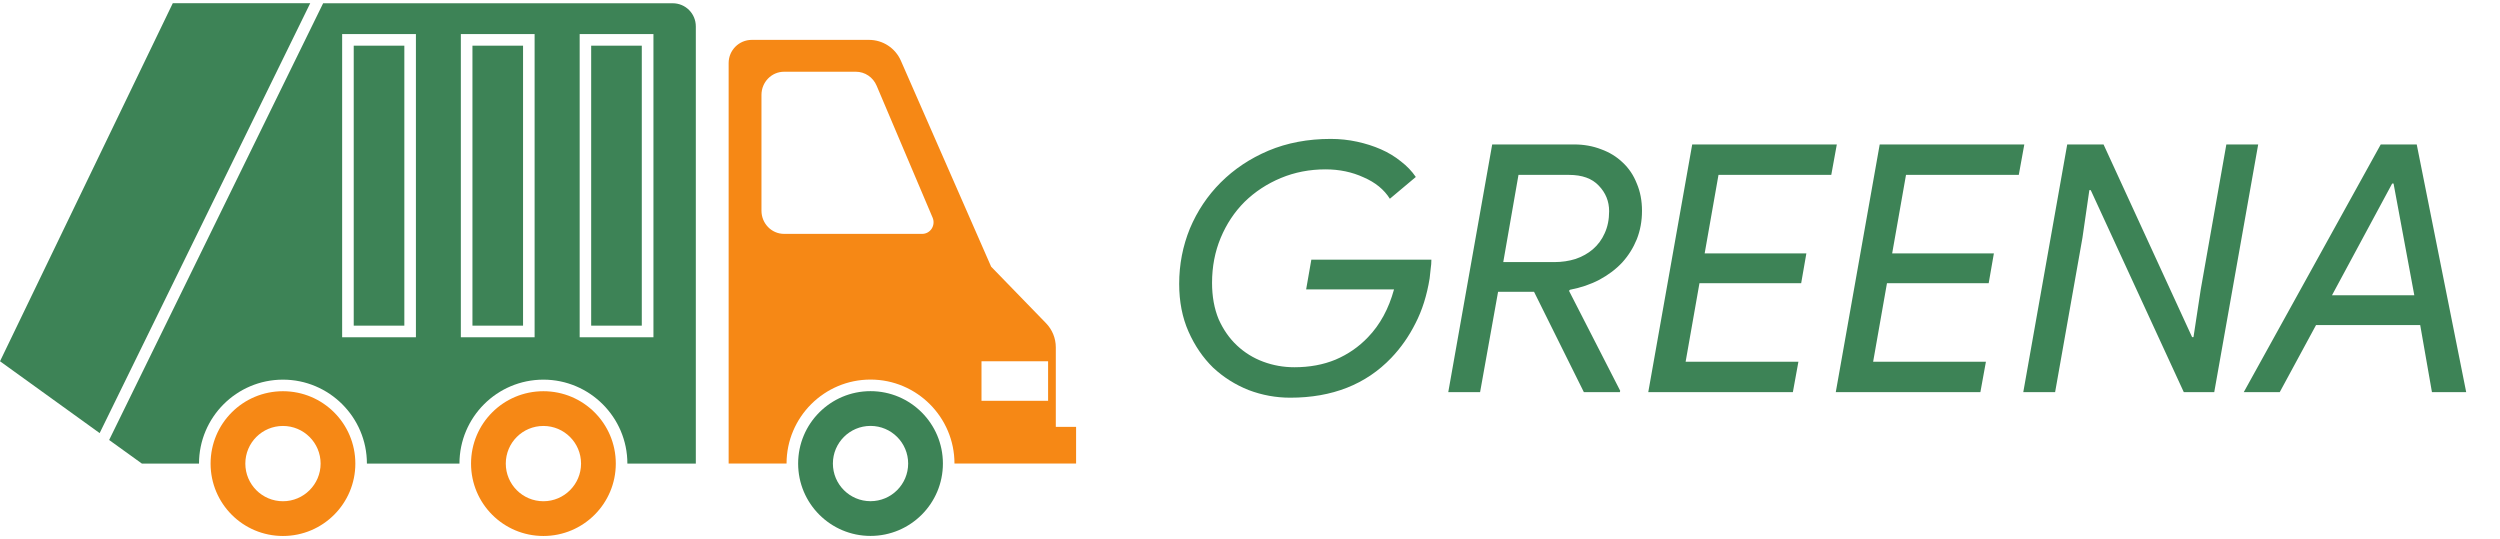 <svg width="204" height="44" viewBox="0 0 204 44" fill="none" xmlns="http://www.w3.org/2000/svg">
<path d="M62.136 17.192C62.136 18.238 62.961 19.084 63.98 19.084H75.257C75.567 19.084 75.858 18.922 76.028 18.656C76.198 18.39 76.226 18.053 76.102 17.762L71.532 6.991C71.24 6.3 70.575 5.854 69.841 5.854H63.98C62.961 5.854 62.136 6.699 62.136 7.743V17.192ZM85.524 29.478H80.09V32.707H85.524V29.478ZM61.347 3.254H70.913C72.039 3.254 73.058 3.92 73.511 4.952L80.877 21.76L85.352 26.369C85.867 26.898 86.154 27.607 86.154 28.344V34.831H87.809V37.825H86.154H78.96H77.885C77.885 34.047 74.812 30.973 71.034 30.973C67.256 30.973 64.183 34.047 64.183 37.825H59.457V5.144C59.457 4.1 60.303 3.254 61.347 3.254Z" fill="#F68815"/>
<path d="M14.099 0.263H25.314L8.131 35.341L0.001 29.479L14.099 0.263Z" fill="#3D8356"/>
<path d="M38.552 3.727H42.681V26.573H38.552V3.727Z" fill="#3D8356"/>
<path d="M28.864 3.727H32.994V26.573H28.864V3.727Z" fill="#3D8356"/>
<path d="M48.24 3.727H52.37V26.573H48.24V3.727Z" fill="#3D8356"/>
<path d="M27.919 27.519H33.939V2.78H27.919V27.519ZM37.605 27.519H43.624V2.78H37.605V27.519ZM47.301 27.519H53.321V2.78H47.301V27.519ZM54.89 0.266C55.937 0.266 56.779 1.107 56.779 2.156V37.83H51.194C51.194 34.05 48.114 30.979 44.343 30.979C40.562 30.979 37.492 34.05 37.492 37.83H29.94C29.94 34.05 26.86 30.979 23.09 30.979C19.31 30.979 16.239 34.05 16.239 37.83H11.58L8.906 35.903L26.368 0.266H54.89Z" fill="#3D8356"/>
<path d="M44.343 40.901C46.035 40.901 47.414 39.522 47.414 37.83C47.414 36.129 46.035 34.758 44.343 34.758C42.642 34.758 41.272 36.129 41.272 37.83C41.272 39.522 42.642 40.901 44.343 40.901ZM44.343 31.923C47.604 31.923 50.249 34.56 50.249 37.83C50.249 41.09 47.604 43.736 44.343 43.736C41.073 43.736 38.437 41.09 38.437 37.83C38.437 34.56 41.073 31.923 44.343 31.923Z" fill="#F68815"/>
<path d="M23.09 40.901C24.782 40.901 26.162 39.522 26.162 37.83C26.162 36.129 24.782 34.758 23.09 34.758C21.39 34.758 20.019 36.129 20.019 37.83C20.019 39.522 21.39 40.901 23.09 40.901ZM23.09 31.923C26.35 31.923 28.996 34.56 28.996 37.83C28.996 41.09 26.35 43.736 23.09 43.736C19.82 43.736 17.184 41.09 17.184 37.83C17.184 34.56 19.82 31.923 23.09 31.923Z" fill="#F68815"/>
<path d="M71.034 40.897C72.731 40.897 74.106 39.522 74.106 37.825C74.106 36.129 72.731 34.754 71.034 34.754C69.339 34.754 67.964 36.129 67.964 37.825C67.964 39.522 69.339 40.897 71.034 40.897ZM71.034 31.918C74.296 31.918 76.941 34.564 76.941 37.825C76.941 41.087 74.296 43.731 71.034 43.731C67.773 43.731 65.128 41.087 65.128 37.825C65.128 34.564 67.773 31.918 71.034 31.918Z" fill="#3D8356"/>
<path d="M107.005 21.188H116.801C116.801 21.433 116.782 21.677 116.744 21.922C116.725 22.148 116.697 22.411 116.659 22.712C116.434 24.105 116.048 25.328 115.502 26.382C114.975 27.436 114.316 28.377 113.526 29.205C111.456 31.369 108.708 32.452 105.283 32.452C104.116 32.452 102.987 32.245 101.895 31.831C100.804 31.398 99.834 30.786 98.987 29.996C98.159 29.186 97.491 28.208 96.983 27.06C96.475 25.912 96.221 24.613 96.221 23.164C96.221 21.583 96.513 20.078 97.096 18.647C97.698 17.217 98.536 15.965 99.608 14.893C100.7 13.801 101.999 12.935 103.504 12.295C105.029 11.655 106.722 11.335 108.586 11.335C109.32 11.335 110.035 11.411 110.731 11.561C111.427 11.712 112.077 11.919 112.679 12.182C113.281 12.446 113.827 12.775 114.316 13.171C114.806 13.547 115.21 13.97 115.53 14.441L113.413 16.219C112.942 15.466 112.227 14.883 111.267 14.469C110.326 14.036 109.291 13.82 108.162 13.82C106.864 13.82 105.65 14.055 104.52 14.525C103.391 14.996 102.403 15.645 101.556 16.473C100.728 17.302 100.079 18.28 99.608 19.409C99.138 20.538 98.903 21.762 98.903 23.079C98.903 24.19 99.082 25.178 99.439 26.043C99.816 26.89 100.314 27.605 100.935 28.189C101.556 28.772 102.271 29.215 103.081 29.516C103.89 29.817 104.737 29.967 105.621 29.967C106.864 29.967 107.983 29.76 108.981 29.346C109.997 28.913 110.882 28.302 111.634 27.511C112.613 26.495 113.319 25.197 113.752 23.616H106.581L107.005 21.188ZM121.763 11.787H128.453C129.244 11.787 129.978 11.919 130.655 12.182C131.333 12.427 131.916 12.785 132.406 13.255C132.914 13.726 133.3 14.3 133.563 14.977C133.845 15.636 133.987 16.379 133.987 17.207C133.987 18.035 133.845 18.807 133.563 19.522C133.281 20.219 132.886 20.849 132.377 21.414C131.869 21.959 131.248 22.43 130.514 22.825C129.799 23.202 128.999 23.474 128.115 23.644L128.03 23.729L132.208 31.887L132.18 32H129.244L125.179 23.813H122.243L120.775 32H118.178L121.763 11.787ZM126.844 21.386C127.447 21.386 128.021 21.301 128.566 21.131C129.112 20.943 129.583 20.68 129.978 20.341C130.392 19.983 130.712 19.55 130.938 19.042C131.182 18.515 131.305 17.913 131.305 17.236C131.305 16.426 131.022 15.73 130.458 15.147C129.912 14.563 129.103 14.271 128.03 14.271H123.908L122.666 21.386H126.844ZM140.229 14.271L139.1 20.68H147.399L146.976 23.108H138.676L137.547 29.516H146.75L146.298 32H134.498L138.084 11.787H149.884L149.432 14.271H140.229ZM155.53 14.271L154.4 20.68H162.7L162.277 23.108H153.977L152.848 29.516H162.051L161.599 32H149.799L153.384 11.787H165.184L164.733 14.271H155.53ZM168.685 11.787H171.649L178.876 27.511H178.989L179.581 23.616L181.67 11.787H184.268L180.682 32H178.198L170.604 15.514H170.491L169.927 19.409L167.697 32H165.099L168.685 11.787ZM194.269 11.787H197.205L201.242 32H198.447L197.488 26.523H188.99L186.026 32H183.09L194.269 11.787ZM197.008 24.096L195.314 14.977H195.201L190.289 24.096H197.008Z" fill="#3D8356"/>
</svg>
